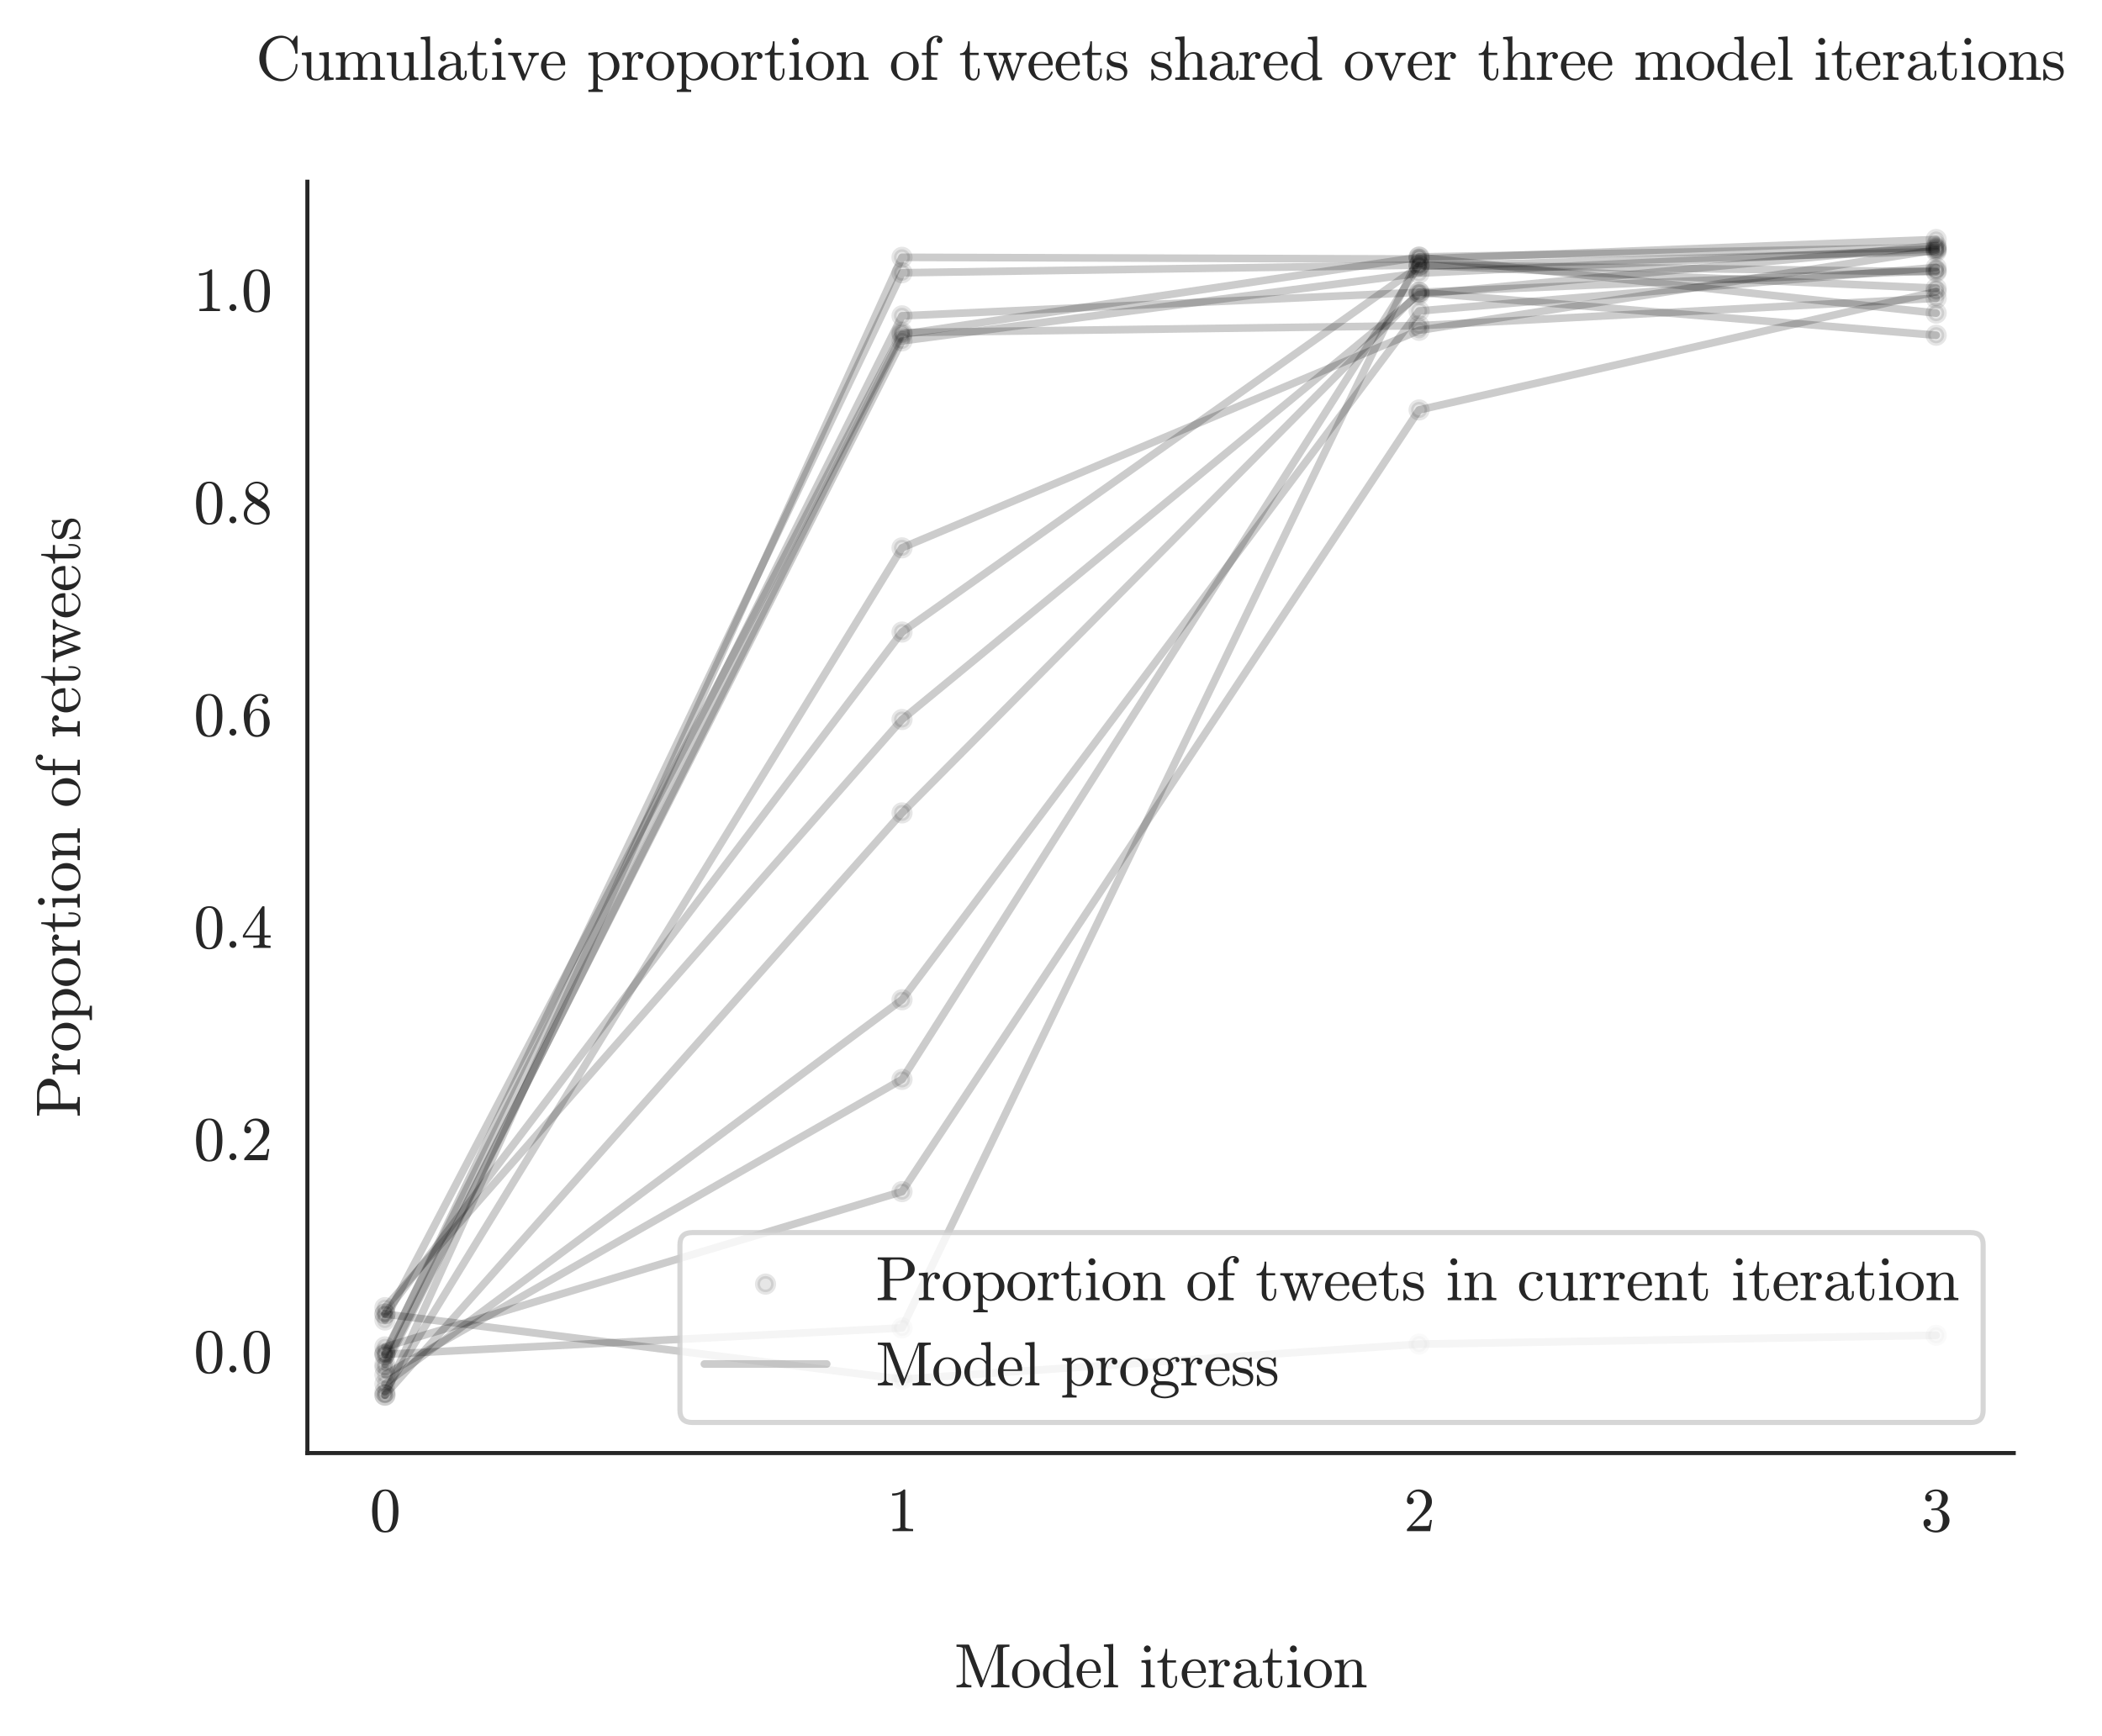 <?xml version="1.0" encoding="utf-8" standalone="no"?>
<!DOCTYPE svg PUBLIC "-//W3C//DTD SVG 1.1//EN"
  "http://www.w3.org/Graphics/SVG/1.1/DTD/svg11.dtd">
<svg xmlns:xlink="http://www.w3.org/1999/xlink" width="412.431pt" height="340.649pt" viewBox="0 0 412.431 340.649" xmlns="http://www.w3.org/2000/svg" version="1.1">
 <defs>
  <style type="text/css">*{stroke-linejoin: round; stroke-linecap: butt}</style>
 </defs>
 <g id="figure_1">
  <g id="patch_1">
   <path d="M 0 340.649 
L 412.431 340.649 
L 412.431 0 
L 0 0 
z
" style="fill: #ffffff"/>
  </g>
  <g id="axes_1">
   <g id="patch_2">
    <path d="M 60.311 285.142 
L 395.111 285.142 
L 395.111 35.662 
L 60.311 35.662 
z
" style="fill: #ffffff"/>
   </g>
   <g id="matplotlib.axis_1">
    <g id="xtick_1">
     <g id="text_1">
      <!-- 0 -->
      <g style="fill: #262626" transform="translate(72.529 300.469) scale(0.12 -0.12)">
       <defs>
        <path id="Cmr10-30" d="M 1600 -141 
Q 816 -141 533 504 
Q 250 1150 250 2041 
Q 250 2597 351 3087 
Q 453 3578 754 3920 
Q 1056 4263 1600 4263 
Q 2022 4263 2290 4056 
Q 2559 3850 2700 3523 
Q 2841 3197 2892 2823 
Q 2944 2450 2944 2041 
Q 2944 1491 2842 1011 
Q 2741 531 2444 195 
Q 2147 -141 1600 -141 
z
M 1600 25 
Q 1956 25 2131 390 
Q 2306 756 2347 1200 
Q 2388 1644 2388 2144 
Q 2388 2625 2347 3031 
Q 2306 3438 2132 3767 
Q 1959 4097 1600 4097 
Q 1238 4097 1063 3765 
Q 888 3434 847 3029 
Q 806 2625 806 2144 
Q 806 1788 823 1472 
Q 841 1156 916 820 
Q 991 484 1158 254 
Q 1325 25 1600 25 
z
" transform="scale(0.016)"/>
       </defs>
       <use xlink:href="#Cmr10-30"/>
      </g>
     </g>
    </g>
    <g id="xtick_2">
     <g id="text_2">
      <!-- 1 -->
      <g style="fill: #262626" transform="translate(173.984 300.469) scale(0.12 -0.12)">
       <defs>
        <path id="Cmr10-31" d="M 594 0 
L 594 225 
Q 1394 225 1394 428 
L 1394 3788 
Q 1063 3628 556 3628 
L 556 3853 
Q 1341 3853 1741 4263 
L 1831 4263 
Q 1853 4263 1873 4245 
Q 1894 4228 1894 4206 
L 1894 428 
Q 1894 225 2694 225 
L 2694 0 
L 594 0 
z
" transform="scale(0.016)"/>
       </defs>
       <use xlink:href="#Cmr10-31"/>
      </g>
     </g>
    </g>
    <g id="xtick_3">
     <g id="text_3">
      <!-- 2 -->
      <g style="fill: #262626" transform="translate(275.439 300.469) scale(0.12 -0.12)">
       <defs>
        <path id="Cmr10-32" d="M 319 0 
L 319 172 
Q 319 188 331 206 
L 1325 1306 
Q 1550 1550 1690 1715 
Q 1831 1881 1968 2097 
Q 2106 2313 2186 2536 
Q 2266 2759 2266 3009 
Q 2266 3272 2169 3511 
Q 2072 3750 1880 3894 
Q 1688 4038 1416 4038 
Q 1138 4038 916 3870 
Q 694 3703 603 3438 
Q 628 3444 672 3444 
Q 816 3444 917 3347 
Q 1019 3250 1019 3097 
Q 1019 2950 917 2848 
Q 816 2747 672 2747 
Q 522 2747 420 2851 
Q 319 2956 319 3097 
Q 319 3338 409 3548 
Q 500 3759 670 3923 
Q 841 4088 1055 4175 
Q 1269 4263 1509 4263 
Q 1875 4263 2190 4108 
Q 2506 3953 2690 3670 
Q 2875 3388 2875 3009 
Q 2875 2731 2753 2481 
Q 2631 2231 2440 2026 
Q 2250 1822 1953 1562 
Q 1656 1303 1563 1216 
L 838 519 
L 1453 519 
Q 1906 519 2211 526 
Q 2516 534 2534 550 
Q 2609 631 2688 1141 
L 2875 1141 
L 2694 0 
L 319 0 
z
" transform="scale(0.016)"/>
       </defs>
       <use xlink:href="#Cmr10-32"/>
      </g>
     </g>
    </g>
    <g id="xtick_4">
     <g id="text_4">
      <!-- 3 -->
      <g style="fill: #262626" transform="translate(376.893 300.469) scale(0.12 -0.12)">
       <defs>
        <path id="Cmr10-33" d="M 609 494 
Q 759 275 1012 169 
Q 1266 63 1556 63 
Q 1928 63 2084 380 
Q 2241 697 2241 1100 
Q 2241 1281 2208 1462 
Q 2175 1644 2097 1800 
Q 2019 1956 1883 2050 
Q 1747 2144 1550 2144 
L 1125 2144 
Q 1069 2144 1069 2203 
L 1069 2259 
Q 1069 2309 1125 2309 
L 1478 2338 
Q 1703 2338 1851 2506 
Q 2000 2675 2069 2917 
Q 2138 3159 2138 3378 
Q 2138 3684 1994 3881 
Q 1850 4078 1556 4078 
Q 1313 4078 1091 3986 
Q 869 3894 738 3706 
Q 750 3709 759 3711 
Q 769 3713 781 3713 
Q 925 3713 1022 3613 
Q 1119 3513 1119 3372 
Q 1119 3234 1022 3134 
Q 925 3034 781 3034 
Q 641 3034 541 3134 
Q 441 3234 441 3372 
Q 441 3647 606 3850 
Q 772 4053 1033 4158 
Q 1294 4263 1556 4263 
Q 1750 4263 1965 4205 
Q 2181 4147 2356 4039 
Q 2531 3931 2642 3762 
Q 2753 3594 2753 3378 
Q 2753 3109 2633 2881 
Q 2513 2653 2303 2487 
Q 2094 2322 1844 2241 
Q 2122 2188 2372 2031 
Q 2622 1875 2773 1631 
Q 2925 1388 2925 1106 
Q 2925 753 2731 467 
Q 2538 181 2222 20 
Q 1906 -141 1556 -141 
Q 1256 -141 954 -26 
Q 653 88 461 316 
Q 269 544 269 863 
Q 269 1022 375 1128 
Q 481 1234 641 1234 
Q 744 1234 830 1186 
Q 916 1138 964 1050 
Q 1013 963 1013 863 
Q 1013 706 903 600 
Q 794 494 641 494 
L 609 494 
z
" transform="scale(0.016)"/>
       </defs>
       <use xlink:href="#Cmr10-33"/>
      </g>
     </g>
    </g>
    <g id="text_5">
     <!-- Model iteration -->
     <g style="fill: #262626" transform="translate(187.24 331.123) scale(0.12 -0.12)">
      <defs>
       <path id="Cmr10-4d" d="M 225 0 
L 225 225 
Q 884 225 884 603 
L 884 3944 
Q 884 4147 225 4147 
L 225 4372 
L 1434 4372 
Q 1513 4372 1538 4300 
L 2931 678 
L 4325 4300 
Q 4350 4372 4428 4372 
L 5638 4372 
L 5638 4147 
Q 4978 4147 4978 3944 
L 4978 428 
Q 4978 225 5638 225 
L 5638 0 
L 3775 0 
L 3775 225 
Q 4434 225 4434 428 
L 4434 4153 
L 2859 72 
Q 2831 0 2753 0 
Q 2672 0 2644 72 
L 1088 4103 
L 1088 603 
Q 1088 225 1747 225 
L 1747 0 
L 225 0 
z
" transform="scale(0.016)"/>
       <path id="Cmr10-6f" d="M 1600 -72 
Q 1216 -72 887 123 
Q 559 319 368 647 
Q 178 975 178 1363 
Q 178 1656 283 1928 
Q 388 2200 583 2414 
Q 778 2628 1037 2748 
Q 1297 2869 1600 2869 
Q 1994 2869 2317 2661 
Q 2641 2453 2828 2104 
Q 3016 1756 3016 1363 
Q 3016 978 2825 648 
Q 2634 319 2307 123 
Q 1981 -72 1600 -72 
z
M 1600 116 
Q 2113 116 2284 487 
Q 2456 859 2456 1434 
Q 2456 1756 2422 1967 
Q 2388 2178 2272 2350 
Q 2200 2456 2089 2536 
Q 1978 2616 1854 2658 
Q 1731 2700 1600 2700 
Q 1400 2700 1220 2609 
Q 1041 2519 922 2350 
Q 803 2169 770 1951 
Q 738 1734 738 1434 
Q 738 1075 800 789 
Q 863 503 1052 309 
Q 1241 116 1600 116 
z
" transform="scale(0.016)"/>
       <path id="Cmr10-64" d="M 1563 -72 
Q 1184 -72 871 133 
Q 559 338 386 672 
Q 213 1006 213 1381 
Q 213 1769 402 2101 
Q 591 2434 916 2631 
Q 1241 2828 1631 2828 
Q 1866 2828 2075 2729 
Q 2284 2631 2438 2456 
L 2438 3788 
Q 2438 3959 2386 4036 
Q 2334 4113 2239 4130 
Q 2144 4147 1941 4147 
L 1941 4372 
L 2888 4441 
L 2888 581 
Q 2888 413 2939 336 
Q 2991 259 3086 242 
Q 3181 225 3384 225 
L 3384 0 
L 2419 -72 
L 2419 331 
Q 2253 141 2025 34 
Q 1797 -72 1563 -72 
z
M 909 556 
Q 1019 347 1201 222 
Q 1384 97 1600 97 
Q 1866 97 2087 250 
Q 2309 403 2419 647 
L 2419 2181 
Q 2344 2322 2230 2433 
Q 2116 2544 1973 2603 
Q 1831 2663 1672 2663 
Q 1338 2663 1134 2473 
Q 931 2284 850 1990 
Q 769 1697 769 1375 
Q 769 1119 795 928 
Q 822 738 909 556 
z
" transform="scale(0.016)"/>
       <path id="Cmr10-65" d="M 1594 -72 
Q 1203 -72 876 133 
Q 550 338 364 680 
Q 178 1022 178 1403 
Q 178 1778 348 2115 
Q 519 2453 823 2661 
Q 1128 2869 1503 2869 
Q 1797 2869 2014 2770 
Q 2231 2672 2372 2497 
Q 2513 2322 2584 2084 
Q 2656 1847 2656 1563 
Q 2656 1478 2591 1478 
L 738 1478 
L 738 1409 
Q 738 878 952 497 
Q 1166 116 1650 116 
Q 1847 116 2014 203 
Q 2181 291 2304 447 
Q 2428 603 2472 781 
Q 2478 803 2495 820 
Q 2513 838 2534 838 
L 2591 838 
Q 2656 838 2656 756 
Q 2566 394 2266 161 
Q 1966 -72 1594 -72 
z
M 744 1638 
L 2203 1638 
Q 2203 1878 2136 2125 
Q 2069 2372 1912 2536 
Q 1756 2700 1503 2700 
Q 1141 2700 942 2361 
Q 744 2022 744 1638 
z
" transform="scale(0.016)"/>
       <path id="Cmr10-6c" d="M 197 0 
L 197 225 
Q 416 225 556 259 
Q 697 294 697 428 
L 697 3788 
Q 697 3959 645 4036 
Q 594 4113 497 4130 
Q 400 4147 197 4147 
L 197 4372 
L 1147 4441 
L 1147 428 
Q 1147 294 1287 259 
Q 1428 225 1644 225 
L 1644 0 
L 197 0 
z
" transform="scale(0.016)"/>
       <path id="Cmr10-20" transform="scale(0.016)"/>
       <path id="Cmr10-69" d="M 197 0 
L 197 225 
Q 416 225 556 259 
Q 697 294 697 428 
L 697 2175 
Q 697 2422 601 2478 
Q 506 2534 225 2534 
L 225 2759 
L 1147 2828 
L 1147 428 
Q 1147 294 1269 259 
Q 1391 225 1594 225 
L 1594 0 
L 197 0 
z
M 469 3928 
Q 469 4069 575 4175 
Q 681 4281 819 4281 
Q 909 4281 993 4234 
Q 1078 4188 1125 4103 
Q 1172 4019 1172 3928 
Q 1172 3791 1065 3684 
Q 959 3578 819 3578 
Q 681 3578 575 3684 
Q 469 3791 469 3928 
z
" transform="scale(0.016)"/>
       <path id="Cmr10-74" d="M 653 769 
L 653 2534 
L 122 2534 
L 122 2700 
Q 541 2700 737 3090 
Q 934 3481 934 3938 
L 1119 3938 
L 1119 2759 
L 2022 2759 
L 2022 2534 
L 1119 2534 
L 1119 781 
Q 1119 516 1208 316 
Q 1297 116 1528 116 
Q 1747 116 1844 327 
Q 1941 538 1941 781 
L 1941 1159 
L 2125 1159 
L 2125 769 
Q 2125 569 2051 373 
Q 1978 178 1834 53 
Q 1691 -72 1484 -72 
Q 1100 -72 876 158 
Q 653 388 653 769 
z
" transform="scale(0.016)"/>
       <path id="Cmr10-72" d="M 166 0 
L 166 225 
Q 384 225 525 259 
Q 666 294 666 428 
L 666 2175 
Q 666 2347 614 2423 
Q 563 2500 466 2517 
Q 369 2534 166 2534 
L 166 2759 
L 1081 2828 
L 1081 2203 
Q 1184 2481 1375 2654 
Q 1566 2828 1838 2828 
Q 2028 2828 2178 2715 
Q 2328 2603 2328 2419 
Q 2328 2303 2245 2217 
Q 2163 2131 2041 2131 
Q 1922 2131 1837 2215 
Q 1753 2300 1753 2419 
Q 1753 2591 1875 2663 
L 1838 2663 
Q 1578 2663 1414 2475 
Q 1250 2288 1181 2009 
Q 1113 1731 1113 1478 
L 1113 428 
Q 1113 225 1734 225 
L 1734 0 
L 166 0 
z
" transform="scale(0.016)"/>
       <path id="Cmr10-61" d="M 256 628 
Q 256 1009 556 1248 
Q 856 1488 1276 1586 
Q 1697 1684 2075 1684 
L 2075 1947 
Q 2075 2131 1994 2304 
Q 1913 2478 1759 2589 
Q 1606 2700 1422 2700 
Q 997 2700 775 2509 
Q 897 2509 976 2417 
Q 1056 2325 1056 2203 
Q 1056 2075 965 1984 
Q 875 1894 750 1894 
Q 622 1894 531 1984 
Q 441 2075 441 2203 
Q 441 2541 747 2705 
Q 1053 2869 1422 2869 
Q 1681 2869 1943 2758 
Q 2206 2647 2373 2440 
Q 2541 2234 2541 1959 
L 2541 519 
Q 2541 394 2594 289 
Q 2647 184 2759 184 
Q 2866 184 2917 290 
Q 2969 397 2969 519 
L 2969 928 
L 3156 928 
L 3156 519 
Q 3156 375 3081 245 
Q 3006 116 2879 39 
Q 2753 -38 2606 -38 
Q 2419 -38 2283 107 
Q 2147 253 2131 453 
Q 2013 213 1781 70 
Q 1550 -72 1288 -72 
Q 1044 -72 808 0 
Q 572 72 414 226 
Q 256 381 256 628 
z
M 775 628 
Q 775 403 940 250 
Q 1106 97 1331 97 
Q 1538 97 1706 200 
Q 1875 303 1975 481 
Q 2075 659 2075 856 
L 2075 1522 
Q 1784 1522 1479 1426 
Q 1175 1331 975 1128 
Q 775 925 775 628 
z
" transform="scale(0.016)"/>
       <path id="Cmr10-6e" d="M 191 0 
L 191 225 
Q 409 225 550 259 
Q 691 294 691 428 
L 691 2175 
Q 691 2347 639 2423 
Q 588 2500 491 2517 
Q 394 2534 191 2534 
L 191 2759 
L 1119 2828 
L 1119 2203 
Q 1247 2478 1498 2653 
Q 1750 2828 2047 2828 
Q 2491 2828 2714 2615 
Q 2938 2403 2938 1966 
L 2938 428 
Q 2938 294 3078 259 
Q 3219 225 3438 225 
L 3438 0 
L 1972 0 
L 1972 225 
Q 2191 225 2331 259 
Q 2472 294 2472 428 
L 2472 1947 
Q 2472 2259 2381 2461 
Q 2291 2663 2009 2663 
Q 1638 2663 1398 2366 
Q 1159 2069 1159 1691 
L 1159 428 
Q 1159 294 1300 259 
Q 1441 225 1656 225 
L 1656 0 
L 191 0 
z
" transform="scale(0.016)"/>
      </defs>
      <use xlink:href="#Cmr10-4d"/>
      <use xlink:href="#Cmr10-6f" x="91.602"/>
      <use xlink:href="#Cmr10-64" x="141.602"/>
      <use xlink:href="#Cmr10-65" x="197.119"/>
      <use xlink:href="#Cmr10-6c" x="241.504"/>
      <use xlink:href="#Cmr10-20" x="269.189"/>
      <use xlink:href="#Cmr10-69" x="302.49"/>
      <use xlink:href="#Cmr10-74" x="330.176"/>
      <use xlink:href="#Cmr10-65" x="368.994"/>
      <use xlink:href="#Cmr10-72" x="413.379"/>
      <use xlink:href="#Cmr10-61" x="452.49"/>
      <use xlink:href="#Cmr10-74" x="502.49"/>
      <use xlink:href="#Cmr10-69" x="541.309"/>
      <use xlink:href="#Cmr10-6f" x="568.994"/>
      <use xlink:href="#Cmr10-6e" x="618.994"/>
     </g>
    </g>
   </g>
   <g id="matplotlib.axis_2">
    <g id="ytick_1">
     <g id="text_6">
      <!-- 0.0 -->
      <g style="fill: #262626" transform="translate(37.989 269.331) scale(0.12 -0.12)">
       <defs>
        <path id="Cmr10-2e" d="M 538 353 
Q 538 497 644 600 
Q 750 703 891 703 
Q 978 703 1062 656 
Q 1147 609 1194 525 
Q 1241 441 1241 353 
Q 1241 213 1137 106 
Q 1034 0 891 0 
Q 750 0 644 106 
Q 538 213 538 353 
z
" transform="scale(0.016)"/>
       </defs>
       <use xlink:href="#Cmr10-30"/>
       <use xlink:href="#Cmr10-2e" x="50"/>
       <use xlink:href="#Cmr10-30" x="77.686"/>
      </g>
     </g>
    </g>
    <g id="ytick_2">
     <g id="text_7">
      <!-- 0.2 -->
      <g style="fill: #262626" transform="translate(37.989 227.673) scale(0.12 -0.12)">
       <use xlink:href="#Cmr10-30"/>
       <use xlink:href="#Cmr10-2e" x="50"/>
       <use xlink:href="#Cmr10-32" x="77.686"/>
      </g>
     </g>
    </g>
    <g id="ytick_3">
     <g id="text_8">
      <!-- 0.4 -->
      <g style="fill: #262626" transform="translate(37.989 186.015) scale(0.12 -0.12)">
       <defs>
        <path id="Cmr10-34" d="M 178 1056 
L 178 1281 
L 2156 4231 
Q 2178 4263 2222 4263 
L 2316 4263 
Q 2388 4263 2388 4191 
L 2388 1281 
L 3016 1281 
L 3016 1056 
L 2388 1056 
L 2388 428 
Q 2388 297 2575 261 
Q 2763 225 3009 225 
L 3009 0 
L 1247 0 
L 1247 225 
Q 1494 225 1681 261 
Q 1869 297 1869 428 
L 1869 1056 
L 178 1056 
z
M 391 1281 
L 1906 1281 
L 1906 3547 
L 391 1281 
z
" transform="scale(0.016)"/>
       </defs>
       <use xlink:href="#Cmr10-30"/>
       <use xlink:href="#Cmr10-2e" x="50"/>
       <use xlink:href="#Cmr10-34" x="77.686"/>
      </g>
     </g>
    </g>
    <g id="ytick_4">
     <g id="text_9">
      <!-- 0.6 -->
      <g style="fill: #262626" transform="translate(37.989 144.358) scale(0.12 -0.12)">
       <defs>
        <path id="Cmr10-36" d="M 1600 -141 
Q 1203 -141 937 70 
Q 672 281 526 617 
Q 381 953 325 1322 
Q 269 1691 269 2069 
Q 269 2575 466 3084 
Q 663 3594 1045 3928 
Q 1428 4263 1953 4263 
Q 2172 4263 2361 4180 
Q 2550 4097 2658 3936 
Q 2766 3775 2766 3547 
Q 2766 3416 2677 3327 
Q 2588 3238 2456 3238 
Q 2331 3238 2240 3328 
Q 2150 3419 2150 3547 
Q 2150 3672 2240 3762 
Q 2331 3853 2456 3853 
L 2491 3853 
Q 2409 3969 2261 4023 
Q 2113 4078 1953 4078 
Q 1759 4078 1595 3993 
Q 1431 3909 1300 3765 
Q 1169 3622 1081 3448 
Q 994 3275 945 3053 
Q 897 2831 884 2637 
Q 872 2444 872 2150 
Q 984 2413 1190 2580 
Q 1397 2747 1656 2747 
Q 1941 2747 2175 2631 
Q 2409 2516 2578 2311 
Q 2747 2106 2836 1843 
Q 2925 1581 2925 1313 
Q 2925 938 2758 598 
Q 2591 259 2287 59 
Q 1984 -141 1600 -141 
z
M 1600 63 
Q 1847 63 1997 175 
Q 2147 288 2217 473 
Q 2288 659 2305 848 
Q 2322 1038 2322 1313 
Q 2322 1675 2287 1931 
Q 2253 2188 2100 2383 
Q 1947 2578 1631 2578 
Q 1372 2578 1205 2403 
Q 1038 2228 961 1961 
Q 884 1694 884 1447 
Q 884 1363 891 1319 
Q 891 1309 889 1303 
Q 888 1297 884 1288 
Q 884 1013 940 731 
Q 997 450 1156 256 
Q 1316 63 1600 63 
z
" transform="scale(0.016)"/>
       </defs>
       <use xlink:href="#Cmr10-30"/>
       <use xlink:href="#Cmr10-2e" x="50"/>
       <use xlink:href="#Cmr10-36" x="77.686"/>
      </g>
     </g>
    </g>
    <g id="ytick_5">
     <g id="text_10">
      <!-- 0.8 -->
      <g style="fill: #262626" transform="translate(37.989 102.7) scale(0.12 -0.12)">
       <defs>
        <path id="Cmr10-38" d="M 269 972 
Q 269 1356 522 1651 
Q 775 1947 1172 2144 
L 934 2297 
Q 716 2441 578 2680 
Q 441 2919 441 3181 
Q 441 3488 602 3734 
Q 763 3981 1030 4122 
Q 1297 4263 1600 4263 
Q 1884 4263 2148 4147 
Q 2413 4031 2583 3815 
Q 2753 3600 2753 3303 
Q 2753 3088 2651 2903 
Q 2550 2719 2373 2572 
Q 2197 2425 1997 2322 
L 2363 2088 
Q 2616 1922 2770 1653 
Q 2925 1384 2925 1088 
Q 2925 741 2739 456 
Q 2553 172 2247 15 
Q 1941 -141 1600 -141 
Q 1269 -141 961 -6 
Q 653 128 461 383 
Q 269 638 269 972 
z
M 616 972 
Q 616 719 755 509 
Q 894 300 1122 181 
Q 1350 63 1600 63 
Q 1972 63 2275 280 
Q 2578 497 2578 856 
Q 2578 978 2529 1098 
Q 2481 1219 2395 1317 
Q 2309 1416 2203 1478 
L 1344 2034 
Q 1144 1928 976 1765 
Q 809 1603 712 1400 
Q 616 1197 616 972 
z
M 1056 2925 
L 1831 2425 
Q 2100 2581 2272 2803 
Q 2444 3025 2444 3303 
Q 2444 3519 2323 3698 
Q 2203 3878 2009 3978 
Q 1816 4078 1594 4078 
Q 1400 4078 1203 4003 
Q 1006 3928 878 3779 
Q 750 3631 750 3431 
Q 750 3131 1056 2925 
z
" transform="scale(0.016)"/>
       </defs>
       <use xlink:href="#Cmr10-30"/>
       <use xlink:href="#Cmr10-2e" x="50"/>
       <use xlink:href="#Cmr10-38" x="77.686"/>
      </g>
     </g>
    </g>
    <g id="ytick_6">
     <g id="text_11">
      <!-- 1.0 -->
      <g style="fill: #262626" transform="translate(37.989 61.042) scale(0.12 -0.12)">
       <use xlink:href="#Cmr10-31"/>
       <use xlink:href="#Cmr10-2e" x="50"/>
       <use xlink:href="#Cmr10-30" x="77.686"/>
      </g>
     </g>
    </g>
    <g id="text_12">
     <!-- Proportion of retweets -->
     <g style="fill: #262626" transform="translate(15.662 219.346) rotate(-90) scale(0.12 -0.12)">
      <defs>
       <path id="Cmr10-50" d="M 213 0 
L 213 225 
Q 872 225 872 428 
L 872 3944 
Q 872 4147 213 4147 
L 213 4372 
L 2491 4372 
Q 2841 4372 3191 4228 
Q 3541 4084 3767 3809 
Q 3994 3534 3994 3169 
Q 3994 2813 3766 2544 
Q 3538 2275 3191 2136 
Q 2844 1997 2491 1997 
L 1466 1997 
L 1466 428 
Q 1466 225 2125 225 
L 2125 0 
L 213 0 
z
M 1447 2188 
L 2316 2188 
Q 2669 2188 2887 2289 
Q 3106 2391 3207 2605 
Q 3309 2819 3309 3169 
Q 3309 3691 3079 3919 
Q 2850 4147 2316 4147 
L 1772 4147 
Q 1656 4147 1592 4137 
Q 1528 4128 1487 4083 
Q 1447 4038 1447 3944 
L 1447 2188 
z
" transform="scale(0.016)"/>
       <path id="Cmr10-70" d="M 166 -1241 
L 166 -1019 
Q 384 -1019 525 -981 
Q 666 -944 666 -813 
L 666 2272 
Q 666 2447 541 2490 
Q 416 2534 166 2534 
L 166 2759 
L 1113 2828 
L 1113 2431 
Q 1288 2625 1520 2726 
Q 1753 2828 2016 2828 
Q 2394 2828 2697 2623 
Q 3000 2419 3170 2086 
Q 3341 1753 3341 1381 
Q 3341 994 3152 659 
Q 2963 325 2636 126 
Q 2309 -72 1919 -72 
Q 1453 -72 1131 306 
L 1131 -813 
Q 1131 -944 1273 -981 
Q 1416 -1019 1631 -1019 
L 1631 -1241 
L 166 -1241 
z
M 1131 622 
Q 1244 394 1444 245 
Q 1644 97 1881 97 
Q 2103 97 2273 215 
Q 2444 334 2559 534 
Q 2675 734 2729 954 
Q 2784 1175 2784 1381 
Q 2784 1638 2692 1936 
Q 2600 2234 2411 2439 
Q 2222 2644 1953 2644 
Q 1694 2644 1476 2511 
Q 1259 2378 1131 2150 
L 1131 622 
z
" transform="scale(0.016)"/>
       <path id="Cmr10-66" d="M 206 0 
L 206 225 
Q 422 225 562 259 
Q 703 294 703 428 
L 703 2534 
L 213 2534 
L 213 2759 
L 703 2759 
L 703 3525 
Q 703 3731 789 3911 
Q 875 4091 1020 4225 
Q 1166 4359 1355 4436 
Q 1544 4513 1747 4513 
Q 1963 4513 2136 4384 
Q 2309 4256 2309 4044 
Q 2309 3922 2226 3839 
Q 2144 3756 2022 3756 
Q 1900 3756 1814 3839 
Q 1728 3922 1728 4044 
Q 1728 4244 1900 4313 
Q 1797 4347 1716 4347 
Q 1528 4347 1395 4214 
Q 1263 4081 1197 3890 
Q 1131 3700 1131 3513 
L 1131 2759 
L 1869 2759 
L 1869 2534 
L 1153 2534 
L 1153 428 
Q 1153 297 1340 261 
Q 1528 225 1772 225 
L 1772 0 
L 206 0 
z
" transform="scale(0.016)"/>
       <path id="Cmr10-77" d="M 1416 0 
L 588 2328 
Q 531 2469 425 2501 
Q 319 2534 116 2534 
L 116 2759 
L 1434 2759 
L 1434 2534 
Q 1056 2534 1056 2375 
Q 1059 2366 1061 2356 
Q 1063 2347 1063 2328 
L 1678 603 
L 2209 2106 
L 2125 2328 
Q 2075 2469 1965 2501 
Q 1856 2534 1656 2534 
L 1656 2759 
L 2919 2759 
L 2919 2534 
Q 2541 2534 2541 2375 
Q 2541 2350 2547 2328 
L 3188 525 
L 3769 2156 
Q 3781 2206 3781 2247 
Q 3781 2381 3667 2457 
Q 3553 2534 3413 2534 
L 3413 2759 
L 4500 2759 
L 4500 2534 
Q 4306 2534 4167 2432 
Q 4028 2331 3963 2156 
L 3200 0 
Q 3178 -72 3103 -72 
L 3053 -72 
Q 2978 -72 2956 0 
L 2309 1825 
L 1663 0 
Q 1631 -72 1563 -72 
L 1516 -72 
Q 1438 -72 1416 0 
z
" transform="scale(0.016)"/>
       <path id="Cmr10-73" d="M 213 -19 
L 213 1025 
Q 213 1075 269 1075 
L 347 1075 
Q 384 1075 397 1025 
Q 575 97 1259 97 
Q 1563 97 1767 234 
Q 1972 372 1972 659 
Q 1972 866 1812 1011 
Q 1653 1156 1434 1209 
L 1006 1294 
Q 791 1341 614 1437 
Q 438 1534 325 1695 
Q 213 1856 213 2069 
Q 213 2350 361 2529 
Q 509 2709 746 2789 
Q 984 2869 1259 2869 
Q 1588 2869 1831 2694 
L 2016 2853 
Q 2016 2869 2047 2869 
L 2094 2869 
Q 2113 2869 2128 2851 
Q 2144 2834 2144 2816 
L 2144 1978 
Q 2144 1919 2094 1919 
L 2016 1919 
Q 1959 1919 1959 1978 
Q 1959 2313 1773 2516 
Q 1588 2719 1253 2719 
Q 966 2719 755 2612 
Q 544 2506 544 2247 
Q 544 2069 695 1955 
Q 847 1841 1050 1791 
L 1484 1709 
Q 1703 1659 1892 1540 
Q 2081 1422 2192 1240 
Q 2303 1059 2303 831 
Q 2303 600 2223 429 
Q 2144 259 2001 146 
Q 1859 34 1665 -19 
Q 1472 -72 1259 -72 
Q 859 -72 575 197 
L 341 -56 
Q 341 -72 306 -72 
L 269 -72 
Q 213 -72 213 -19 
z
" transform="scale(0.016)"/>
      </defs>
      <use xlink:href="#Cmr10-50"/>
      <use xlink:href="#Cmr10-72" x="68.018"/>
      <use xlink:href="#Cmr10-6f" x="107.129"/>
      <use xlink:href="#Cmr10-70" x="157.129"/>
      <use xlink:href="#Cmr10-6f" x="212.646"/>
      <use xlink:href="#Cmr10-72" x="262.646"/>
      <use xlink:href="#Cmr10-74" x="301.758"/>
      <use xlink:href="#Cmr10-69" x="340.576"/>
      <use xlink:href="#Cmr10-6f" x="368.262"/>
      <use xlink:href="#Cmr10-6e" x="418.262"/>
      <use xlink:href="#Cmr10-20" x="473.779"/>
      <use xlink:href="#Cmr10-6f" x="507.08"/>
      <use xlink:href="#Cmr10-66" x="557.08"/>
      <use xlink:href="#Cmr10-20" x="587.598"/>
      <use xlink:href="#Cmr10-72" x="620.898"/>
      <use xlink:href="#Cmr10-65" x="660.01"/>
      <use xlink:href="#Cmr10-74" x="704.395"/>
      <use xlink:href="#Cmr10-77" x="743.213"/>
      <use xlink:href="#Cmr10-65" x="815.43"/>
      <use xlink:href="#Cmr10-65" x="859.814"/>
      <use xlink:href="#Cmr10-74" x="904.199"/>
      <use xlink:href="#Cmr10-73" x="943.018"/>
     </g>
    </g>
   </g>
   <g id="PathCollection_1">
    <defs>
     <path id="m9b4a438d26" d="M 0 1.581 
C 0.419 1.581 0.822 1.415 1.118 1.118 
C 1.415 0.822 1.581 0.419 1.581 0 
C 1.581 -0.419 1.415 -0.822 1.118 -1.118 
C 0.822 -1.415 0.419 -1.581 0 -1.581 
C -0.419 -1.581 -0.822 -1.415 -1.118 -1.118 
C -1.415 -0.822 -1.581 -0.419 -1.581 0 
C -1.581 0.419 -1.415 0.822 -1.118 1.118 
C -0.822 1.415 -0.419 1.581 0 1.581 
z
" style="stroke: #000000; stroke-opacity: 0.1"/>
    </defs>
    <g clip-path="url(#p63a1347aab)">
     <use xlink:href="#m9b4a438d26" x="75.529" y="269.783" style="fill-opacity: 0.1; stroke: #000000; stroke-opacity: 0.1"/>
     <use xlink:href="#m9b4a438d26" x="176.984" y="211.818" style="fill-opacity: 0.1; stroke: #000000; stroke-opacity: 0.1"/>
     <use xlink:href="#m9b4a438d26" x="278.439" y="51.995" style="fill-opacity: 0.1; stroke: #000000; stroke-opacity: 0.1"/>
     <use xlink:href="#m9b4a438d26" x="379.893" y="53.349" style="fill-opacity: 0.1; stroke: #000000; stroke-opacity: 0.1"/>
    </g>
   </g>
   <g id="PathCollection_2">
    <g clip-path="url(#p63a1347aab)">
     <use xlink:href="#m9b4a438d26" x="75.529" y="257.874" style="fill-opacity: 0.1; stroke: #000000; stroke-opacity: 0.1"/>
     <use xlink:href="#m9b4a438d26" x="176.984" y="270.654" style="fill-opacity: 0.1; stroke: #000000; stroke-opacity: 0.1"/>
     <use xlink:href="#m9b4a438d26" x="278.439" y="263.768" style="fill-opacity: 0.1; stroke: #000000; stroke-opacity: 0.1"/>
     <use xlink:href="#m9b4a438d26" x="379.893" y="262.034" style="fill-opacity: 0.1; stroke: #000000; stroke-opacity: 0.1"/>
    </g>
   </g>
   <g id="PathCollection_3">
    <g clip-path="url(#p63a1347aab)">
     <use xlink:href="#m9b4a438d26" x="75.529" y="273.131" style="fill-opacity: 0.1; stroke: #000000; stroke-opacity: 0.1"/>
     <use xlink:href="#m9b4a438d26" x="176.984" y="107.507" style="fill-opacity: 0.1; stroke: #000000; stroke-opacity: 0.1"/>
     <use xlink:href="#m9b4a438d26" x="278.439" y="64.825" style="fill-opacity: 0.1; stroke: #000000; stroke-opacity: 0.1"/>
     <use xlink:href="#m9b4a438d26" x="379.893" y="49.045" style="fill-opacity: 0.1; stroke: #000000; stroke-opacity: 0.1"/>
    </g>
   </g>
   <g id="PathCollection_4">
    <g clip-path="url(#p63a1347aab)">
     <use xlink:href="#m9b4a438d26" x="75.529" y="268.306" style="fill-opacity: 0.1; stroke: #000000; stroke-opacity: 0.1"/>
     <use xlink:href="#m9b4a438d26" x="176.984" y="65.616" style="fill-opacity: 0.1; stroke: #000000; stroke-opacity: 0.1"/>
     <use xlink:href="#m9b4a438d26" x="278.439" y="50.487" style="fill-opacity: 0.1; stroke: #000000; stroke-opacity: 0.1"/>
     <use xlink:href="#m9b4a438d26" x="379.893" y="61.447" style="fill-opacity: 0.1; stroke: #000000; stroke-opacity: 0.1"/>
    </g>
   </g>
   <g id="PathCollection_5">
    <g clip-path="url(#p63a1347aab)">
     <use xlink:href="#m9b4a438d26" x="75.529" y="273.767" style="fill-opacity: 0.1; stroke: #000000; stroke-opacity: 0.1"/>
     <use xlink:href="#m9b4a438d26" x="176.984" y="159.524" style="fill-opacity: 0.1; stroke: #000000; stroke-opacity: 0.1"/>
     <use xlink:href="#m9b4a438d26" x="278.439" y="57.376" style="fill-opacity: 0.1; stroke: #000000; stroke-opacity: 0.1"/>
     <use xlink:href="#m9b4a438d26" x="379.893" y="65.786" style="fill-opacity: 0.1; stroke: #000000; stroke-opacity: 0.1"/>
    </g>
   </g>
   <g id="PathCollection_6">
    <g clip-path="url(#p63a1347aab)">
     <use xlink:href="#m9b4a438d26" x="75.529" y="265.762" style="fill-opacity: 0.1; stroke: #000000; stroke-opacity: 0.1"/>
     <use xlink:href="#m9b4a438d26" x="176.984" y="260.587" style="fill-opacity: 0.1; stroke: #000000; stroke-opacity: 0.1"/>
     <use xlink:href="#m9b4a438d26" x="278.439" y="50.418" style="fill-opacity: 0.1; stroke: #000000; stroke-opacity: 0.1"/>
     <use xlink:href="#m9b4a438d26" x="379.893" y="48.564" style="fill-opacity: 0.1; stroke: #000000; stroke-opacity: 0.1"/>
    </g>
   </g>
   <g id="PathCollection_7">
    <g clip-path="url(#p63a1347aab)">
     <use xlink:href="#m9b4a438d26" x="75.529" y="271.591" style="fill-opacity: 0.1; stroke: #000000; stroke-opacity: 0.1"/>
     <use xlink:href="#m9b4a438d26" x="176.984" y="196.189" style="fill-opacity: 0.1; stroke: #000000; stroke-opacity: 0.1"/>
     <use xlink:href="#m9b4a438d26" x="278.439" y="61.022" style="fill-opacity: 0.1; stroke: #000000; stroke-opacity: 0.1"/>
     <use xlink:href="#m9b4a438d26" x="379.893" y="52.486" style="fill-opacity: 0.1; stroke: #000000; stroke-opacity: 0.1"/>
    </g>
   </g>
   <g id="PathCollection_8">
    <g clip-path="url(#p63a1347aab)">
     <use xlink:href="#m9b4a438d26" x="75.529" y="265.441" style="fill-opacity: 0.1; stroke: #000000; stroke-opacity: 0.1"/>
     <use xlink:href="#m9b4a438d26" x="176.984" y="61.978" style="fill-opacity: 0.1; stroke: #000000; stroke-opacity: 0.1"/>
     <use xlink:href="#m9b4a438d26" x="278.439" y="57.365" style="fill-opacity: 0.1; stroke: #000000; stroke-opacity: 0.1"/>
     <use xlink:href="#m9b4a438d26" x="379.893" y="53.108" style="fill-opacity: 0.1; stroke: #000000; stroke-opacity: 0.1"/>
    </g>
   </g>
   <g id="PathCollection_9">
    <g clip-path="url(#p63a1347aab)">
     <use xlink:href="#m9b4a438d26" x="75.529" y="273.802" style="fill-opacity: 0.1; stroke: #000000; stroke-opacity: 0.1"/>
     <use xlink:href="#m9b4a438d26" x="176.984" y="50.496" style="fill-opacity: 0.1; stroke: #000000; stroke-opacity: 0.1"/>
     <use xlink:href="#m9b4a438d26" x="278.439" y="50.83" style="fill-opacity: 0.1; stroke: #000000; stroke-opacity: 0.1"/>
     <use xlink:href="#m9b4a438d26" x="379.893" y="47.002" style="fill-opacity: 0.1; stroke: #000000; stroke-opacity: 0.1"/>
    </g>
   </g>
   <g id="PathCollection_10">
    <g clip-path="url(#p63a1347aab)">
     <use xlink:href="#m9b4a438d26" x="75.529" y="257.815" style="fill-opacity: 0.1; stroke: #000000; stroke-opacity: 0.1"/>
     <use xlink:href="#m9b4a438d26" x="176.984" y="124.033" style="fill-opacity: 0.1; stroke: #000000; stroke-opacity: 0.1"/>
     <use xlink:href="#m9b4a438d26" x="278.439" y="52.242" style="fill-opacity: 0.1; stroke: #000000; stroke-opacity: 0.1"/>
     <use xlink:href="#m9b4a438d26" x="379.893" y="49.34" style="fill-opacity: 0.1; stroke: #000000; stroke-opacity: 0.1"/>
    </g>
   </g>
   <g id="PathCollection_11">
    <g clip-path="url(#p63a1347aab)">
     <use xlink:href="#m9b4a438d26" x="75.529" y="267.703" style="fill-opacity: 0.1; stroke: #000000; stroke-opacity: 0.1"/>
     <use xlink:href="#m9b4a438d26" x="176.984" y="66.9" style="fill-opacity: 0.1; stroke: #000000; stroke-opacity: 0.1"/>
     <use xlink:href="#m9b4a438d26" x="278.439" y="53.609" style="fill-opacity: 0.1; stroke: #000000; stroke-opacity: 0.1"/>
     <use xlink:href="#m9b4a438d26" x="379.893" y="48.836" style="fill-opacity: 0.1; stroke: #000000; stroke-opacity: 0.1"/>
    </g>
   </g>
   <g id="PathCollection_12">
    <g clip-path="url(#p63a1347aab)">
     <use xlink:href="#m9b4a438d26" x="75.529" y="265.841" style="fill-opacity: 0.1; stroke: #000000; stroke-opacity: 0.1"/>
     <use xlink:href="#m9b4a438d26" x="176.984" y="53.524" style="fill-opacity: 0.1; stroke: #000000; stroke-opacity: 0.1"/>
     <use xlink:href="#m9b4a438d26" x="278.439" y="52.031" style="fill-opacity: 0.1; stroke: #000000; stroke-opacity: 0.1"/>
     <use xlink:href="#m9b4a438d26" x="379.893" y="56.562" style="fill-opacity: 0.1; stroke: #000000; stroke-opacity: 0.1"/>
    </g>
   </g>
   <g id="PathCollection_13">
    <g clip-path="url(#p63a1347aab)">
     <use xlink:href="#m9b4a438d26" x="75.529" y="259.031" style="fill-opacity: 0.1; stroke: #000000; stroke-opacity: 0.1"/>
     <use xlink:href="#m9b4a438d26" x="176.984" y="65.257" style="fill-opacity: 0.1; stroke: #000000; stroke-opacity: 0.1"/>
     <use xlink:href="#m9b4a438d26" x="278.439" y="63.91" style="fill-opacity: 0.1; stroke: #000000; stroke-opacity: 0.1"/>
     <use xlink:href="#m9b4a438d26" x="379.893" y="58.532" style="fill-opacity: 0.1; stroke: #000000; stroke-opacity: 0.1"/>
    </g>
   </g>
   <g id="PathCollection_14">
    <g clip-path="url(#p63a1347aab)">
     <use xlink:href="#m9b4a438d26" x="75.529" y="264.315" style="fill-opacity: 0.1; stroke: #000000; stroke-opacity: 0.1"/>
     <use xlink:href="#m9b4a438d26" x="176.984" y="233.837" style="fill-opacity: 0.1; stroke: #000000; stroke-opacity: 0.1"/>
     <use xlink:href="#m9b4a438d26" x="278.439" y="80.445" style="fill-opacity: 0.1; stroke: #000000; stroke-opacity: 0.1"/>
     <use xlink:href="#m9b4a438d26" x="379.893" y="57.237" style="fill-opacity: 0.1; stroke: #000000; stroke-opacity: 0.1"/>
    </g>
   </g>
   <g id="PathCollection_15">
    <g clip-path="url(#p63a1347aab)">
     <use xlink:href="#m9b4a438d26" x="75.529" y="256.609" style="fill-opacity: 0.1; stroke: #000000; stroke-opacity: 0.1"/>
     <use xlink:href="#m9b4a438d26" x="176.984" y="141.197" style="fill-opacity: 0.1; stroke: #000000; stroke-opacity: 0.1"/>
     <use xlink:href="#m9b4a438d26" x="278.439" y="57.762" style="fill-opacity: 0.1; stroke: #000000; stroke-opacity: 0.1"/>
     <use xlink:href="#m9b4a438d26" x="379.893" y="48.209" style="fill-opacity: 0.1; stroke: #000000; stroke-opacity: 0.1"/>
    </g>
   </g>
   <g id="line2d_1">
    <path d="M 75.529 269.783 
L 176.984 211.818 
L 278.439 51.995 
L 379.893 53.349 
" clip-path="url(#p63a1347aab)" style="fill: none; stroke: #000000; stroke-opacity: 0.2; stroke-width: 1.5; stroke-linecap: round"/>
   </g>
   <g id="line2d_2">
    <path d="M 75.529 257.874 
L 176.984 270.654 
L 278.439 263.768 
L 379.893 262.034 
" clip-path="url(#p63a1347aab)" style="fill: none; stroke: #000000; stroke-opacity: 0.2; stroke-width: 1.5; stroke-linecap: round"/>
   </g>
   <g id="line2d_3">
    <path d="M 75.529 273.131 
L 176.984 107.507 
L 278.439 64.825 
L 379.893 49.045 
" clip-path="url(#p63a1347aab)" style="fill: none; stroke: #000000; stroke-opacity: 0.2; stroke-width: 1.5; stroke-linecap: round"/>
   </g>
   <g id="line2d_4">
    <path d="M 75.529 268.306 
L 176.984 65.616 
L 278.439 50.487 
L 379.893 61.447 
" clip-path="url(#p63a1347aab)" style="fill: none; stroke: #000000; stroke-opacity: 0.2; stroke-width: 1.5; stroke-linecap: round"/>
   </g>
   <g id="line2d_5">
    <path d="M 75.529 273.767 
L 176.984 159.524 
L 278.439 57.376 
L 379.893 65.786 
" clip-path="url(#p63a1347aab)" style="fill: none; stroke: #000000; stroke-opacity: 0.2; stroke-width: 1.5; stroke-linecap: round"/>
   </g>
   <g id="line2d_6">
    <path d="M 75.529 265.762 
L 176.984 260.587 
L 278.439 50.418 
L 379.893 48.564 
" clip-path="url(#p63a1347aab)" style="fill: none; stroke: #000000; stroke-opacity: 0.2; stroke-width: 1.5; stroke-linecap: round"/>
   </g>
   <g id="line2d_7">
    <path d="M 75.529 271.591 
L 176.984 196.189 
L 278.439 61.022 
L 379.893 52.486 
" clip-path="url(#p63a1347aab)" style="fill: none; stroke: #000000; stroke-opacity: 0.2; stroke-width: 1.5; stroke-linecap: round"/>
   </g>
   <g id="line2d_8">
    <path d="M 75.529 265.441 
L 176.984 61.978 
L 278.439 57.365 
L 379.893 53.108 
" clip-path="url(#p63a1347aab)" style="fill: none; stroke: #000000; stroke-opacity: 0.2; stroke-width: 1.5; stroke-linecap: round"/>
   </g>
   <g id="line2d_9">
    <path d="M 75.529 273.802 
L 176.984 50.496 
L 278.439 50.83 
L 379.893 47.002 
" clip-path="url(#p63a1347aab)" style="fill: none; stroke: #000000; stroke-opacity: 0.2; stroke-width: 1.5; stroke-linecap: round"/>
   </g>
   <g id="line2d_10">
    <path d="M 75.529 257.815 
L 176.984 124.033 
L 278.439 52.242 
L 379.893 49.34 
" clip-path="url(#p63a1347aab)" style="fill: none; stroke: #000000; stroke-opacity: 0.2; stroke-width: 1.5; stroke-linecap: round"/>
   </g>
   <g id="line2d_11">
    <path d="M 75.529 267.703 
L 176.984 66.9 
L 278.439 53.609 
L 379.893 48.836 
" clip-path="url(#p63a1347aab)" style="fill: none; stroke: #000000; stroke-opacity: 0.2; stroke-width: 1.5; stroke-linecap: round"/>
   </g>
   <g id="line2d_12">
    <path d="M 75.529 265.841 
L 176.984 53.524 
L 278.439 52.031 
L 379.893 56.562 
" clip-path="url(#p63a1347aab)" style="fill: none; stroke: #000000; stroke-opacity: 0.2; stroke-width: 1.5; stroke-linecap: round"/>
   </g>
   <g id="line2d_13">
    <path d="M 75.529 259.031 
L 176.984 65.257 
L 278.439 63.91 
L 379.893 58.532 
" clip-path="url(#p63a1347aab)" style="fill: none; stroke: #000000; stroke-opacity: 0.2; stroke-width: 1.5; stroke-linecap: round"/>
   </g>
   <g id="line2d_14">
    <path d="M 75.529 264.315 
L 176.984 233.837 
L 278.439 80.445 
L 379.893 57.237 
" clip-path="url(#p63a1347aab)" style="fill: none; stroke: #000000; stroke-opacity: 0.2; stroke-width: 1.5; stroke-linecap: round"/>
   </g>
   <g id="line2d_15">
    <path d="M 75.529 256.609 
L 176.984 141.197 
L 278.439 57.762 
L 379.893 48.209 
" clip-path="url(#p63a1347aab)" style="fill: none; stroke: #000000; stroke-opacity: 0.2; stroke-width: 1.5; stroke-linecap: round"/>
   </g>
   <g id="patch_3">
    <path d="M 60.311 285.142 
L 60.311 35.662 
" style="fill: none; stroke: #262626; stroke-width: 0.8; stroke-linejoin: miter; stroke-linecap: square"/>
   </g>
   <g id="patch_4">
    <path d="M 60.311 285.142 
L 395.111 285.142 
" style="fill: none; stroke: #262626; stroke-width: 0.8; stroke-linejoin: miter; stroke-linecap: square"/>
   </g>
   <g id="text_13">
    <!-- Cumulative proportion of tweets shared over three model iterations -->
    <g style="fill: #262626" transform="translate(50.192 15.662) scale(0.12 -0.12)">
     <defs>
      <path id="Cmr10-43" d="M 1459 684 
Q 1678 406 2006 245 
Q 2334 84 2688 84 
Q 2984 84 3237 201 
Q 3491 319 3680 528 
Q 3869 738 3970 1003 
Q 4072 1269 4072 1563 
Q 4072 1613 4128 1613 
L 4206 1613 
Q 4256 1613 4256 1550 
Q 4256 1216 4128 905 
Q 4000 594 3765 358 
Q 3531 122 3226 -9 
Q 2922 -141 2591 -141 
Q 2131 -141 1720 45 
Q 1309 231 1004 554 
Q 700 878 529 1303 
Q 359 1728 359 2188 
Q 359 2647 529 3072 
Q 700 3497 1004 3822 
Q 1309 4147 1720 4330 
Q 2131 4513 2591 4513 
Q 2919 4513 3219 4370 
Q 3519 4228 3744 3969 
L 4116 4494 
Q 4153 4513 4159 4513 
L 4206 4513 
Q 4225 4513 4240 4497 
Q 4256 4481 4256 4459 
L 4256 2731 
Q 4256 2675 4206 2675 
L 4091 2675 
Q 4031 2675 4031 2731 
Q 4031 2916 3957 3144 
Q 3884 3372 3770 3576 
Q 3656 3781 3506 3938 
Q 3147 4288 2681 4288 
Q 2328 4288 2004 4128 
Q 1681 3969 1459 3688 
Q 1225 3388 1134 3005 
Q 1044 2622 1044 2188 
Q 1044 1753 1134 1368 
Q 1225 984 1459 684 
z
" transform="scale(0.016)"/>
      <path id="Cmr10-75" d="M 691 763 
L 691 2175 
Q 691 2347 639 2423 
Q 588 2500 491 2517 
Q 394 2534 191 2534 
L 191 2759 
L 1159 2828 
L 1159 763 
Q 1159 513 1195 373 
Q 1231 234 1348 165 
Q 1466 97 1722 97 
Q 2066 97 2269 384 
Q 2472 672 2472 1038 
L 2472 2175 
Q 2472 2347 2419 2423 
Q 2366 2500 2270 2517 
Q 2175 2534 1972 2534 
L 1972 2759 
L 2938 2828 
L 2938 581 
Q 2938 413 2989 336 
Q 3041 259 3137 242 
Q 3234 225 3438 225 
L 3438 0 
L 2491 -72 
L 2491 469 
Q 2372 228 2159 78 
Q 1947 -72 1691 -72 
Q 1231 -72 961 123 
Q 691 319 691 763 
z
" transform="scale(0.016)"/>
      <path id="Cmr10-6d" d="M 191 0 
L 191 225 
Q 409 225 550 259 
Q 691 294 691 428 
L 691 2175 
Q 691 2347 639 2423 
Q 588 2500 491 2517 
Q 394 2534 191 2534 
L 191 2759 
L 1119 2828 
L 1119 2203 
Q 1247 2478 1498 2653 
Q 1750 2828 2047 2828 
Q 2784 2828 2913 2228 
Q 3041 2497 3287 2662 
Q 3534 2828 3828 2828 
Q 4119 2828 4317 2734 
Q 4516 2641 4616 2448 
Q 4716 2256 4716 1966 
L 4716 428 
Q 4716 294 4858 259 
Q 5000 225 5216 225 
L 5216 0 
L 3750 0 
L 3750 225 
Q 3969 225 4109 259 
Q 4250 294 4250 428 
L 4250 1947 
Q 4250 2269 4159 2466 
Q 4069 2663 3788 2663 
Q 3419 2663 3178 2366 
Q 2938 2069 2938 1691 
L 2938 428 
Q 2938 294 3078 259 
Q 3219 225 3438 225 
L 3438 0 
L 1972 0 
L 1972 225 
Q 2191 225 2331 259 
Q 2472 294 2472 428 
L 2472 1947 
Q 2472 2259 2381 2461 
Q 2291 2663 2009 2663 
Q 1638 2663 1398 2366 
Q 1159 2069 1159 1691 
L 1159 428 
Q 1159 294 1300 259 
Q 1441 225 1656 225 
L 1656 0 
L 191 0 
z
" transform="scale(0.016)"/>
      <path id="Cmr10-76" d="M 1563 0 
L 628 2350 
Q 569 2469 445 2501 
Q 322 2534 122 2534 
L 122 2759 
L 1466 2759 
L 1466 2534 
Q 1106 2534 1106 2381 
Q 1106 2356 1113 2344 
L 1831 538 
L 2478 2169 
Q 2497 2219 2497 2272 
Q 2497 2394 2405 2464 
Q 2313 2534 2188 2534 
L 2188 2759 
L 3250 2759 
L 3250 2534 
Q 3053 2534 2904 2443 
Q 2756 2353 2675 2175 
L 1813 0 
Q 1788 -72 1709 -72 
L 1663 -72 
Q 1584 -72 1563 0 
z
" transform="scale(0.016)"/>
      <path id="Cmr10-68" d="M 191 0 
L 191 225 
Q 409 225 550 259 
Q 691 294 691 428 
L 691 3788 
Q 691 3959 639 4036 
Q 588 4113 491 4130 
Q 394 4147 191 4147 
L 191 4372 
L 1141 4441 
L 1141 2241 
Q 1275 2506 1515 2667 
Q 1756 2828 2047 2828 
Q 2491 2828 2714 2615 
Q 2938 2403 2938 1966 
L 2938 428 
Q 2938 294 3078 259 
Q 3219 225 3438 225 
L 3438 0 
L 1972 0 
L 1972 225 
Q 2191 225 2331 259 
Q 2472 294 2472 428 
L 2472 1947 
Q 2472 2259 2381 2461 
Q 2291 2663 2009 2663 
Q 1638 2663 1398 2366 
Q 1159 2069 1159 1691 
L 1159 428 
Q 1159 294 1300 259 
Q 1441 225 1656 225 
L 1656 0 
L 191 0 
z
" transform="scale(0.016)"/>
     </defs>
     <use xlink:href="#Cmr10-43"/>
     <use xlink:href="#Cmr10-75" x="72.217"/>
     <use xlink:href="#Cmr10-6d" x="127.734"/>
     <use xlink:href="#Cmr10-75" x="211.035"/>
     <use xlink:href="#Cmr10-6c" x="266.553"/>
     <use xlink:href="#Cmr10-61" x="294.238"/>
     <use xlink:href="#Cmr10-74" x="344.238"/>
     <use xlink:href="#Cmr10-69" x="383.057"/>
     <use xlink:href="#Cmr10-76" x="410.742"/>
     <use xlink:href="#Cmr10-65" x="463.428"/>
     <use xlink:href="#Cmr10-20" x="507.812"/>
     <use xlink:href="#Cmr10-70" x="541.113"/>
     <use xlink:href="#Cmr10-72" x="596.631"/>
     <use xlink:href="#Cmr10-6f" x="635.742"/>
     <use xlink:href="#Cmr10-70" x="685.742"/>
     <use xlink:href="#Cmr10-6f" x="741.26"/>
     <use xlink:href="#Cmr10-72" x="791.26"/>
     <use xlink:href="#Cmr10-74" x="830.371"/>
     <use xlink:href="#Cmr10-69" x="869.189"/>
     <use xlink:href="#Cmr10-6f" x="896.875"/>
     <use xlink:href="#Cmr10-6e" x="946.875"/>
     <use xlink:href="#Cmr10-20" x="1002.393"/>
     <use xlink:href="#Cmr10-6f" x="1035.693"/>
     <use xlink:href="#Cmr10-66" x="1085.693"/>
     <use xlink:href="#Cmr10-20" x="1116.211"/>
     <use xlink:href="#Cmr10-74" x="1149.512"/>
     <use xlink:href="#Cmr10-77" x="1188.33"/>
     <use xlink:href="#Cmr10-65" x="1260.547"/>
     <use xlink:href="#Cmr10-65" x="1304.932"/>
     <use xlink:href="#Cmr10-74" x="1349.316"/>
     <use xlink:href="#Cmr10-73" x="1388.135"/>
     <use xlink:href="#Cmr10-20" x="1427.539"/>
     <use xlink:href="#Cmr10-73" x="1460.84"/>
     <use xlink:href="#Cmr10-68" x="1500.244"/>
     <use xlink:href="#Cmr10-61" x="1555.762"/>
     <use xlink:href="#Cmr10-72" x="1605.762"/>
     <use xlink:href="#Cmr10-65" x="1644.873"/>
     <use xlink:href="#Cmr10-64" x="1689.258"/>
     <use xlink:href="#Cmr10-20" x="1744.775"/>
     <use xlink:href="#Cmr10-6f" x="1778.076"/>
     <use xlink:href="#Cmr10-76" x="1828.076"/>
     <use xlink:href="#Cmr10-65" x="1880.762"/>
     <use xlink:href="#Cmr10-72" x="1925.146"/>
     <use xlink:href="#Cmr10-20" x="1964.258"/>
     <use xlink:href="#Cmr10-74" x="1997.559"/>
     <use xlink:href="#Cmr10-68" x="2036.377"/>
     <use xlink:href="#Cmr10-72" x="2091.895"/>
     <use xlink:href="#Cmr10-65" x="2131.006"/>
     <use xlink:href="#Cmr10-65" x="2175.391"/>
     <use xlink:href="#Cmr10-20" x="2219.775"/>
     <use xlink:href="#Cmr10-6d" x="2253.076"/>
     <use xlink:href="#Cmr10-6f" x="2336.377"/>
     <use xlink:href="#Cmr10-64" x="2386.377"/>
     <use xlink:href="#Cmr10-65" x="2441.895"/>
     <use xlink:href="#Cmr10-6c" x="2486.279"/>
     <use xlink:href="#Cmr10-20" x="2513.965"/>
     <use xlink:href="#Cmr10-69" x="2547.266"/>
     <use xlink:href="#Cmr10-74" x="2574.951"/>
     <use xlink:href="#Cmr10-65" x="2613.77"/>
     <use xlink:href="#Cmr10-72" x="2658.154"/>
     <use xlink:href="#Cmr10-61" x="2697.266"/>
     <use xlink:href="#Cmr10-74" x="2747.266"/>
     <use xlink:href="#Cmr10-69" x="2786.084"/>
     <use xlink:href="#Cmr10-6f" x="2813.77"/>
     <use xlink:href="#Cmr10-6e" x="2863.77"/>
     <use xlink:href="#Cmr10-73" x="2919.287"/>
    </g>
   </g>
   <g id="legend_1">
    <g id="patch_5">
     <path d="M 135.808 279.142 
L 386.711 279.142 
Q 389.111 279.142 389.111 276.742 
L 389.111 244.28 
Q 389.111 241.88 386.711 241.88 
L 135.808 241.88 
Q 133.408 241.88 133.408 244.28 
L 133.408 276.742 
Q 133.408 279.142 135.808 279.142 
z
" style="fill: #ffffff; opacity: 0.8; stroke: #cccccc; stroke-linejoin: miter"/>
    </g>
    <g id="PathCollection_16">
     <g>
      <use xlink:href="#m9b4a438d26" x="150.208" y="251.992" style="fill-opacity: 0.1; stroke: #000000; stroke-opacity: 0.1"/>
     </g>
    </g>
    <g id="text_14">
     <!-- Proportion of tweets in current iteration -->
     <g style="fill: #262626" transform="translate(171.808 255.142) scale(0.12 -0.12)">
      <defs>
       <path id="Cmr10-63" d="M 1594 -72 
Q 1206 -72 890 129 
Q 575 331 394 667 
Q 213 1003 213 1381 
Q 213 1759 392 2106 
Q 572 2453 889 2661 
Q 1206 2869 1594 2869 
Q 1969 2869 2276 2722 
Q 2584 2575 2584 2241 
Q 2584 2116 2495 2023 
Q 2406 1931 2278 1931 
Q 2150 1931 2061 2023 
Q 1972 2116 1972 2241 
Q 1972 2353 2044 2436 
Q 2116 2519 2222 2541 
Q 2000 2681 1600 2681 
Q 1294 2681 1106 2478 
Q 919 2275 844 1975 
Q 769 1675 769 1381 
Q 769 1072 861 783 
Q 953 494 1158 305 
Q 1363 116 1672 116 
Q 1975 116 2187 302 
Q 2400 488 2478 788 
Q 2478 825 2528 825 
L 2606 825 
Q 2625 825 2640 808 
Q 2656 791 2656 769 
L 2656 750 
Q 2559 372 2271 150 
Q 1984 -72 1594 -72 
z
" transform="scale(0.016)"/>
      </defs>
      <use xlink:href="#Cmr10-50"/>
      <use xlink:href="#Cmr10-72" x="68.018"/>
      <use xlink:href="#Cmr10-6f" x="107.129"/>
      <use xlink:href="#Cmr10-70" x="157.129"/>
      <use xlink:href="#Cmr10-6f" x="212.646"/>
      <use xlink:href="#Cmr10-72" x="262.646"/>
      <use xlink:href="#Cmr10-74" x="301.758"/>
      <use xlink:href="#Cmr10-69" x="340.576"/>
      <use xlink:href="#Cmr10-6f" x="368.262"/>
      <use xlink:href="#Cmr10-6e" x="418.262"/>
      <use xlink:href="#Cmr10-20" x="473.779"/>
      <use xlink:href="#Cmr10-6f" x="507.08"/>
      <use xlink:href="#Cmr10-66" x="557.08"/>
      <use xlink:href="#Cmr10-20" x="587.598"/>
      <use xlink:href="#Cmr10-74" x="620.898"/>
      <use xlink:href="#Cmr10-77" x="659.717"/>
      <use xlink:href="#Cmr10-65" x="731.934"/>
      <use xlink:href="#Cmr10-65" x="776.318"/>
      <use xlink:href="#Cmr10-74" x="820.703"/>
      <use xlink:href="#Cmr10-73" x="859.521"/>
      <use xlink:href="#Cmr10-20" x="898.926"/>
      <use xlink:href="#Cmr10-69" x="932.227"/>
      <use xlink:href="#Cmr10-6e" x="959.912"/>
      <use xlink:href="#Cmr10-20" x="1015.43"/>
      <use xlink:href="#Cmr10-63" x="1048.73"/>
      <use xlink:href="#Cmr10-75" x="1093.115"/>
      <use xlink:href="#Cmr10-72" x="1148.633"/>
      <use xlink:href="#Cmr10-72" x="1187.744"/>
      <use xlink:href="#Cmr10-65" x="1226.855"/>
      <use xlink:href="#Cmr10-6e" x="1271.24"/>
      <use xlink:href="#Cmr10-74" x="1326.758"/>
      <use xlink:href="#Cmr10-20" x="1365.576"/>
      <use xlink:href="#Cmr10-69" x="1398.877"/>
      <use xlink:href="#Cmr10-74" x="1426.562"/>
      <use xlink:href="#Cmr10-65" x="1465.381"/>
      <use xlink:href="#Cmr10-72" x="1509.766"/>
      <use xlink:href="#Cmr10-61" x="1548.877"/>
      <use xlink:href="#Cmr10-74" x="1598.877"/>
      <use xlink:href="#Cmr10-69" x="1637.695"/>
      <use xlink:href="#Cmr10-6f" x="1665.381"/>
      <use xlink:href="#Cmr10-6e" x="1715.381"/>
     </g>
    </g>
    <g id="line2d_16">
     <path d="M 138.208 267.669 
L 150.208 267.669 
L 162.208 267.669 
" style="fill: none; stroke: #000000; stroke-opacity: 0.2; stroke-width: 1.5; stroke-linecap: round"/>
    </g>
    <g id="text_15">
     <!-- Model progress -->
     <g style="fill: #262626" transform="translate(171.808 271.869) scale(0.12 -0.12)">
      <defs>
       <path id="Cmr10-67" d="M 178 -500 
Q 178 -272 343 -101 
Q 509 69 738 141 
Q 609 238 542 384 
Q 475 531 475 697 
Q 475 997 666 1228 
Q 372 1516 372 1888 
Q 372 2088 458 2263 
Q 544 2438 697 2566 
Q 850 2694 1037 2761 
Q 1225 2828 1422 2828 
Q 1803 2828 2106 2606 
Q 2238 2747 2417 2823 
Q 2597 2900 2791 2900 
Q 2928 2900 3015 2801 
Q 3103 2703 3103 2566 
Q 3103 2488 3043 2428 
Q 2984 2369 2906 2369 
Q 2825 2369 2765 2428 
Q 2706 2488 2706 2566 
Q 2706 2684 2784 2731 
Q 2453 2731 2216 2503 
Q 2331 2388 2401 2220 
Q 2472 2053 2472 1888 
Q 2472 1616 2322 1398 
Q 2172 1181 1926 1061 
Q 1681 941 1422 941 
Q 1072 941 781 1131 
Q 691 1006 691 850 
Q 691 681 802 554 
Q 913 428 1081 428 
L 1606 428 
Q 1988 428 2294 359 
Q 2600 291 2808 84 
Q 3016 -122 3016 -500 
Q 3016 -781 2778 -967 
Q 2541 -1153 2211 -1236 
Q 1881 -1319 1600 -1319 
Q 1316 -1319 984 -1236 
Q 653 -1153 415 -967 
Q 178 -781 178 -500 
z
M 538 -500 
Q 538 -716 713 -861 
Q 888 -1006 1134 -1076 
Q 1381 -1147 1600 -1147 
Q 1816 -1147 2062 -1076 
Q 2309 -1006 2482 -861 
Q 2656 -716 2656 -500 
Q 2656 -166 2350 -67 
Q 2044 31 1606 31 
L 1081 31 
Q 934 31 811 -39 
Q 688 -109 613 -236 
Q 538 -363 538 -500 
z
M 1422 1113 
Q 1966 1113 1966 1888 
Q 1966 2222 1850 2439 
Q 1734 2656 1422 2656 
Q 1109 2656 993 2439 
Q 878 2222 878 1888 
Q 878 1675 922 1503 
Q 966 1331 1084 1222 
Q 1203 1113 1422 1113 
z
" transform="scale(0.016)"/>
      </defs>
      <use xlink:href="#Cmr10-4d"/>
      <use xlink:href="#Cmr10-6f" x="91.602"/>
      <use xlink:href="#Cmr10-64" x="141.602"/>
      <use xlink:href="#Cmr10-65" x="197.119"/>
      <use xlink:href="#Cmr10-6c" x="241.504"/>
      <use xlink:href="#Cmr10-20" x="269.189"/>
      <use xlink:href="#Cmr10-70" x="302.49"/>
      <use xlink:href="#Cmr10-72" x="358.008"/>
      <use xlink:href="#Cmr10-6f" x="397.119"/>
      <use xlink:href="#Cmr10-67" x="447.119"/>
      <use xlink:href="#Cmr10-72" x="497.119"/>
      <use xlink:href="#Cmr10-65" x="536.23"/>
      <use xlink:href="#Cmr10-73" x="580.615"/>
      <use xlink:href="#Cmr10-73" x="620.02"/>
     </g>
    </g>
   </g>
  </g>
 </g>
 <defs>
  <clipPath id="p63a1347aab">
   <rect x="60.311" y="35.662" width="334.8" height="249.48"/>
  </clipPath>
 </defs>
</svg>

